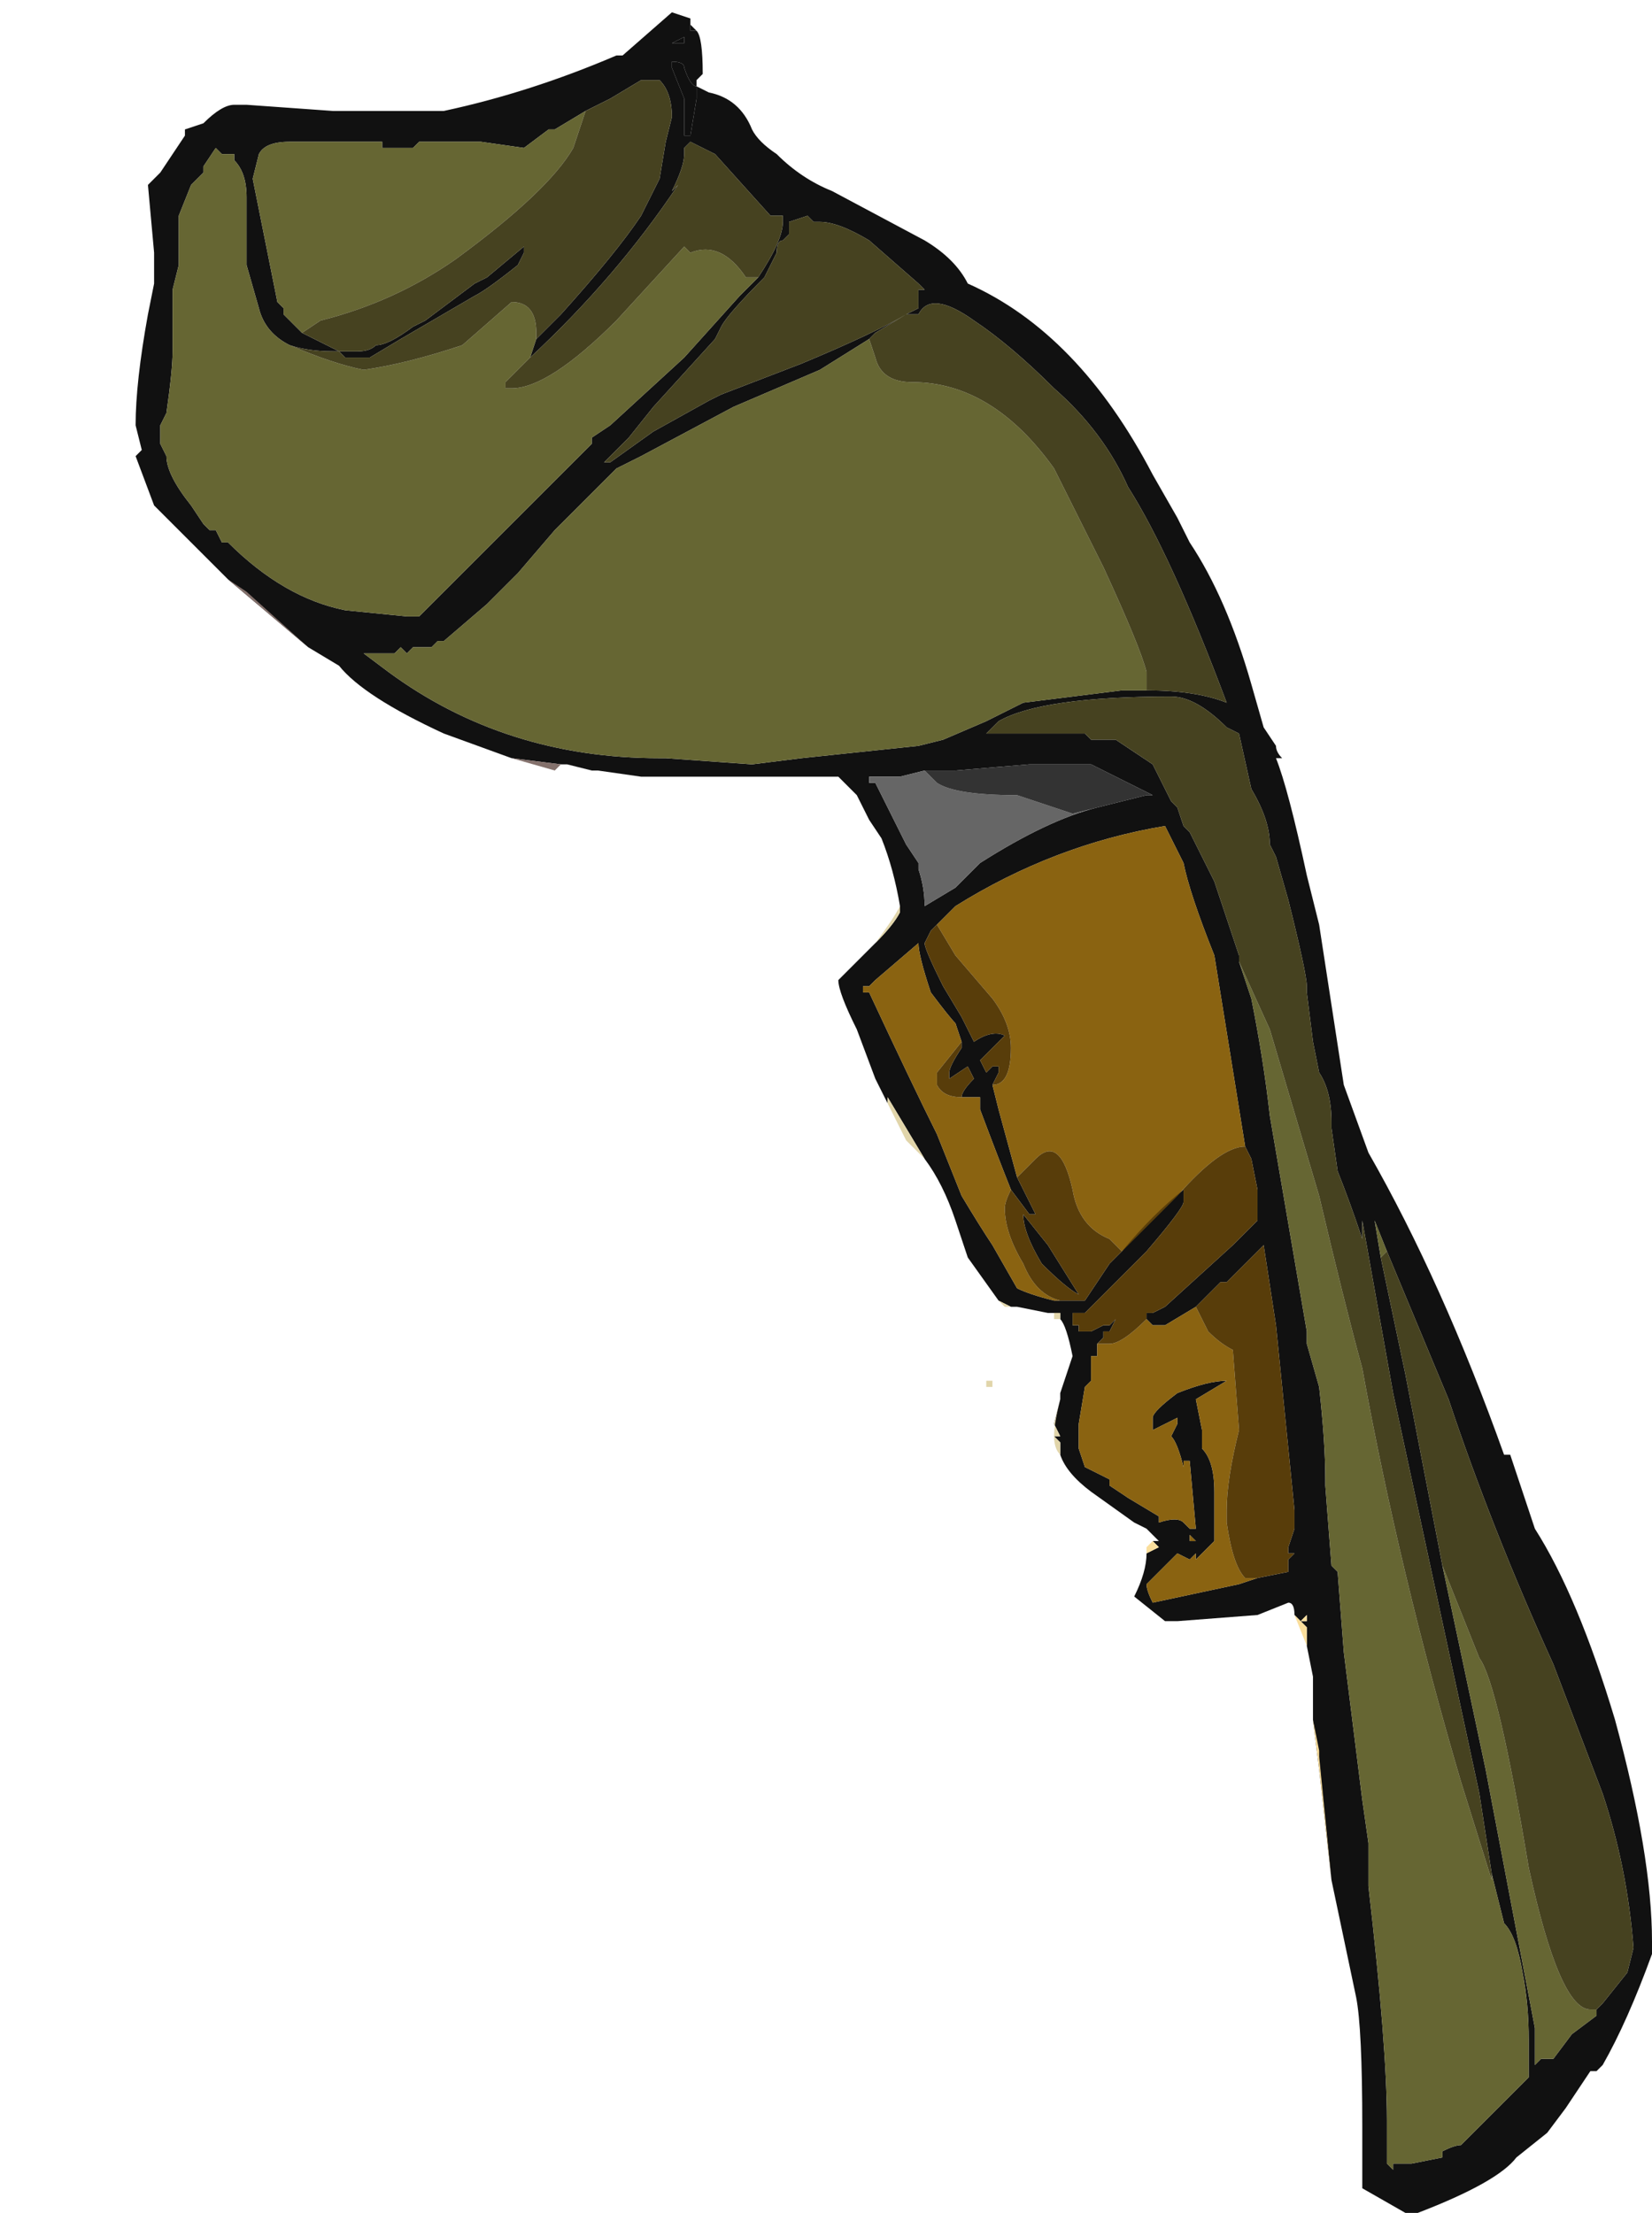 <?xml version="1.0" encoding="UTF-8" standalone="no"?>
<svg xmlns:ffdec="https://www.free-decompiler.com/flash" xmlns:xlink="http://www.w3.org/1999/xlink" ffdec:objectType="shape" height="17.95px" width="13.4px" xmlns="http://www.w3.org/2000/svg">
  <g transform="matrix(1.0, 0.0, 0.0, 1.0, 3.45, 16.05)">
    <path d="M-1.6 -11.35 L-2.2 -11.95 -2.35 -12.35 -2.3 -12.4 -2.35 -12.6 Q-2.35 -12.95 -2.25 -13.5 L-2.2 -13.75 -2.2 -14.0 -2.25 -14.55 -2.15 -14.65 -1.95 -14.95 -1.95 -15.0 -1.8 -15.05 Q-1.65 -15.2 -1.55 -15.2 L-1.45 -15.2 -0.75 -15.15 0.15 -15.15 Q0.85 -15.3 1.55 -15.6 L1.6 -15.6 2.0 -15.95 2.15 -15.9 2.15 -15.85 2.15 -15.8 2.2 -15.8 Q2.25 -15.75 2.25 -15.45 L2.2 -15.4 2.2 -15.35 Q2.15 -15.35 2.1 -15.5 2.1 -15.55 2.0 -15.55 L2.0 -15.5 2.1 -15.25 2.1 -14.95 2.15 -14.95 2.2 -15.25 2.2 -15.35 2.3 -15.3 Q2.55 -15.25 2.65 -15.0 2.7 -14.9 2.85 -14.8 3.05 -14.6 3.3 -14.5 L4.05 -14.1 Q4.3 -13.95 4.4 -13.75 5.3 -13.35 5.9 -12.2 L6.1 -11.85 6.2 -11.65 Q6.5 -11.2 6.7 -10.5 L6.8 -10.15 6.9 -10.0 Q6.9 -9.95 6.95 -9.9 L6.9 -9.9 Q7.0 -9.65 7.15 -8.95 L7.25 -8.55 7.45 -7.25 7.65 -6.7 Q8.25 -5.65 8.75 -4.25 L8.8 -4.25 9.0 -3.65 Q9.35 -3.1 9.65 -2.1 9.95 -1.0 9.95 -0.3 L9.95 -0.2 Q9.75 0.35 9.55 0.7 L9.5 0.75 9.45 0.75 9.25 1.05 9.1 1.25 8.85 1.45 Q8.7 1.65 8.05 1.9 L7.95 1.9 7.6 1.7 7.6 1.2 Q7.6 0.4 7.55 0.15 L7.35 -0.8 7.25 -1.7 7.2 -2.1 7.2 -2.45 7.15 -2.7 7.15 -2.85 7.1 -2.9 7.15 -2.9 7.15 -2.95 7.1 -2.9 7.05 -2.95 Q7.05 -3.05 7.0 -3.05 L6.75 -2.95 6.1 -2.9 6.0 -2.9 5.75 -3.1 Q5.85 -3.3 5.85 -3.45 L5.95 -3.5 5.9 -3.55 5.95 -3.55 5.85 -3.65 5.75 -3.7 5.4 -3.95 Q5.2 -4.1 5.15 -4.25 L5.15 -4.35 5.1 -4.4 5.15 -4.4 5.1 -4.5 5.15 -4.7 5.15 -4.75 5.2 -4.9 5.25 -5.05 Q5.2 -5.3 5.15 -5.35 L5.15 -5.4 5.1 -5.4 5.05 -5.4 4.8 -5.45 4.75 -5.45 4.65 -5.5 4.4 -5.85 4.3 -6.15 Q4.2 -6.45 4.05 -6.65 L3.75 -7.15 3.75 -7.1 3.7 -7.2 3.65 -7.3 3.5 -7.7 Q3.35 -8.0 3.35 -8.1 L3.65 -8.4 Q3.8 -8.55 3.85 -8.65 L3.85 -8.7 Q3.8 -9.0 3.7 -9.25 L3.6 -9.4 3.5 -9.6 3.35 -9.75 1.75 -9.75 1.4 -9.8 1.35 -9.8 1.15 -9.85 1.1 -9.85 0.7 -9.9 0.15 -10.1 Q-0.5 -10.4 -0.7 -10.65 L-0.95 -10.8 -1.6 -11.35 M1.35 -15.1 L1.35 -15.1 M1.3 -15.15 L1.05 -15.0 1.0 -15.0 0.8 -14.85 0.45 -14.9 -0.05 -14.9 -0.1 -14.85 -0.35 -14.85 -0.35 -14.9 -1.1 -14.9 Q-1.3 -14.9 -1.35 -14.8 L-1.4 -14.6 -1.2 -13.6 -1.15 -13.55 -1.15 -13.5 -1.0 -13.35 -0.7 -13.2 -0.55 -13.2 Q-0.45 -13.2 -0.4 -13.25 -0.3 -13.25 -0.1 -13.4 L0.0 -13.45 0.4 -13.75 0.5 -13.8 0.8 -14.05 0.8 -14.0 0.75 -13.9 Q0.5 -13.7 0.4 -13.65 L-0.2 -13.3 -0.45 -13.15 -0.65 -13.15 -0.7 -13.2 -0.75 -13.2 Q-0.95 -13.2 -1.1 -13.25 -1.3 -13.35 -1.35 -13.55 L-1.45 -13.9 -1.45 -14.45 Q-1.45 -14.65 -1.55 -14.75 L-1.55 -14.8 -1.65 -14.8 -1.7 -14.85 -1.8 -14.7 -1.8 -14.65 -1.9 -14.55 -2.0 -14.3 -2.0 -13.9 -2.05 -13.7 -2.05 -13.2 Q-2.05 -13.05 -2.1 -12.7 L-2.15 -12.6 -2.15 -12.45 -2.1 -12.35 Q-2.1 -12.2 -1.9 -11.95 L-1.8 -11.8 -1.75 -11.75 -1.7 -11.75 -1.65 -11.65 -1.6 -11.65 Q-1.15 -11.2 -0.65 -11.1 L-0.15 -11.05 -0.05 -11.05 1.35 -12.45 1.35 -12.5 1.5 -12.6 2.1 -13.15 2.55 -13.65 2.7 -13.8 Q2.9 -14.1 2.9 -14.25 L2.9 -14.3 2.8 -14.3 2.35 -14.8 2.15 -14.9 2.1 -14.85 2.1 -14.8 Q2.1 -14.7 2.0 -14.5 L2.05 -14.55 Q1.55 -13.8 0.85 -13.15 L0.9 -13.3 1.1 -13.5 Q1.55 -14.0 1.75 -14.3 L1.9 -14.6 1.95 -14.9 2.0 -15.1 Q2.0 -15.3 1.9 -15.4 L1.75 -15.4 1.5 -15.25 1.3 -15.15 M2.0 -15.7 L2.1 -15.7 2.1 -15.75 2.0 -15.7 M2.95 -14.15 L2.9 -14.1 Q2.85 -14.1 2.85 -14.0 L2.75 -13.8 Q2.45 -13.5 2.4 -13.4 L2.35 -13.3 1.85 -12.75 1.65 -12.5 1.45 -12.3 1.5 -12.3 1.85 -12.55 2.3 -12.8 2.4 -12.85 3.05 -13.1 Q3.65 -13.35 3.9 -13.5 L4.0 -13.55 4.0 -13.7 4.05 -13.7 4.0 -13.75 3.6 -14.1 Q3.35 -14.25 3.2 -14.25 L3.15 -14.25 3.1 -14.3 2.95 -14.25 2.95 -14.15 M8.65 -0.85 L8.55 -1.5 7.85 -4.75 7.6 -6.15 7.6 -6.0 Q7.5 -6.3 7.4 -6.55 L7.35 -6.9 7.35 -6.95 Q7.35 -7.2 7.25 -7.35 L7.2 -7.6 7.15 -8.0 7.15 -8.05 Q7.15 -8.15 7.0 -8.75 L6.9 -9.1 6.85 -9.2 Q6.85 -9.4 6.7 -9.65 L6.6 -10.1 6.5 -10.15 Q6.25 -10.4 6.05 -10.4 5.0 -10.4 4.65 -10.2 L4.55 -10.1 5.35 -10.1 5.4 -10.05 5.6 -10.05 5.9 -9.85 6.05 -9.55 6.1 -9.5 6.15 -9.35 6.2 -9.3 6.4 -8.9 6.6 -8.3 6.6 -8.25 6.7 -7.95 Q6.8 -7.45 6.85 -7.0 L7.15 -5.25 7.15 -5.15 7.25 -4.8 Q7.3 -4.35 7.3 -4.05 L7.3 -4.0 7.35 -3.35 7.4 -3.3 7.45 -2.65 7.6 -1.45 7.65 -1.1 7.65 -0.75 Q7.8 0.55 7.8 1.15 L7.8 1.5 7.85 1.55 7.85 1.5 8.0 1.5 8.25 1.45 8.25 1.4 Q8.35 1.35 8.4 1.35 L8.95 0.8 8.95 0.5 Q8.95 0.2 8.9 -0.05 8.85 -0.35 8.75 -0.45 L8.65 -0.85 M5.85 -10.45 Q6.25 -10.45 6.5 -10.35 6.05 -11.55 5.7 -12.1 5.5 -12.55 5.1 -12.9 4.75 -13.25 4.45 -13.45 4.1 -13.7 4.0 -13.5 L3.9 -13.5 3.65 -13.35 3.6 -13.3 3.2 -13.05 2.5 -12.75 1.75 -12.35 1.55 -12.25 1.05 -11.75 0.75 -11.4 0.5 -11.15 0.15 -10.85 0.1 -10.85 Q0.1 -10.8 0.1 -10.85 L0.05 -10.8 -0.1 -10.8 -0.15 -10.75 -0.2 -10.8 -0.25 -10.75 -0.5 -10.75 -0.3 -10.6 Q0.65 -9.9 1.9 -9.9 L1.95 -9.9 2.65 -9.85 3.05 -9.9 4.0 -10.0 4.2 -10.05 4.55 -10.2 4.85 -10.35 5.65 -10.45 5.85 -10.45 M5.45 -9.5 L5.85 -9.6 5.9 -9.6 5.4 -9.85 4.9 -9.85 4.3 -9.8 4.05 -9.8 3.85 -9.75 3.6 -9.75 3.6 -9.7 3.65 -9.7 3.9 -9.2 4.0 -9.05 4.0 -9.0 Q4.05 -8.85 4.05 -8.7 L4.3 -8.85 4.5 -9.05 Q5.05 -9.4 5.45 -9.5 M5.9 -9.6 L5.9 -9.6 M6.65 -6.75 L6.4 -8.3 Q6.2 -8.8 6.15 -9.05 L6.0 -9.35 Q5.1 -9.2 4.3 -8.7 L4.15 -8.55 4.1 -8.5 4.05 -8.4 Q4.05 -8.35 4.2 -8.05 L4.35 -7.8 4.45 -7.6 Q4.6 -7.7 4.7 -7.65 L4.5 -7.45 4.55 -7.35 4.6 -7.4 4.65 -7.4 4.65 -7.35 4.6 -7.25 4.65 -7.05 4.8 -6.5 4.95 -6.2 4.9 -6.2 4.75 -6.4 Q4.65 -6.65 4.5 -7.05 L4.5 -7.15 4.35 -7.15 Q4.35 -7.2 4.45 -7.3 L4.4 -7.4 4.25 -7.3 Q4.25 -7.25 4.25 -7.35 4.25 -7.4 4.35 -7.55 L4.35 -7.6 4.3 -7.75 Q4.25 -7.8 4.1 -8.0 4.0 -8.3 4.0 -8.4 L3.65 -8.1 3.6 -8.05 3.55 -8.05 3.55 -8.0 3.6 -8.0 Q3.95 -7.25 4.15 -6.85 L4.35 -6.35 Q4.5 -6.1 4.6 -5.95 L4.8 -5.6 Q4.9 -5.55 5.1 -5.5 L5.15 -5.5 5.35 -5.5 5.55 -5.8 5.65 -5.9 Q5.9 -6.2 6.15 -6.4 L6.15 -6.3 Q6.15 -6.25 5.85 -5.9 L5.35 -5.4 5.25 -5.4 5.25 -5.3 5.3 -5.3 5.3 -5.25 5.4 -5.25 5.5 -5.3 5.55 -5.3 5.6 -5.35 5.55 -5.25 5.5 -5.25 5.5 -5.2 5.45 -5.15 5.45 -5.05 5.4 -5.05 5.4 -4.85 5.35 -4.8 5.3 -4.5 5.3 -4.3 5.35 -4.15 5.55 -4.05 5.55 -4.0 5.7 -3.9 5.95 -3.75 5.95 -3.7 Q6.1 -3.75 6.15 -3.7 L6.2 -3.65 6.25 -3.65 6.2 -4.2 6.15 -4.2 6.15 -4.15 Q6.1 -4.35 6.05 -4.4 L6.1 -4.5 6.1 -4.55 5.9 -4.45 5.9 -4.55 Q5.9 -4.6 6.1 -4.75 6.35 -4.85 6.5 -4.85 L6.25 -4.7 6.3 -4.45 6.3 -4.3 Q6.4 -4.2 6.4 -3.95 L6.4 -3.55 6.25 -3.4 6.25 -3.55 6.2 -3.6 6.2 -3.55 6.25 -3.55 6.25 -3.45 6.2 -3.4 6.1 -3.45 5.85 -3.2 Q5.85 -3.15 5.9 -3.05 L6.6 -3.2 6.75 -3.25 7.0 -3.3 7.0 -3.4 7.05 -3.45 7.0 -3.45 7.0 -3.5 7.05 -3.65 7.05 -3.8 6.9 -5.3 6.8 -5.95 6.5 -5.65 6.45 -5.65 6.25 -5.45 6.0 -5.3 5.9 -5.3 5.85 -5.35 5.85 -5.4 5.9 -5.4 6.0 -5.45 6.55 -5.95 6.75 -6.15 6.75 -6.4 6.7 -6.65 6.65 -6.75 M5.3 -5.55 Q5.2 -5.6 5.0 -5.8 4.85 -6.05 4.85 -6.2 L5.05 -5.95 5.3 -5.55 M8.7 -3.95 L8.7 -3.95 M7.8 -5.9 L7.7 -6.15 7.75 -5.85 7.95 -4.9 8.25 -3.35 8.6 -1.7 9.0 0.4 9.0 0.7 9.05 0.65 9.15 0.65 9.3 0.45 9.5 0.3 9.5 0.25 9.55 0.2 9.75 -0.05 9.8 -0.25 Q9.75 -0.9 9.55 -1.5 L9.15 -2.55 Q8.65 -3.65 8.3 -4.7 L7.8 -5.9 M-3.4 -16.05 L-3.4 -16.05 M-0.8 -15.05 L-0.8 -15.05" fill="#111111" fill-rule="evenodd" stroke="none"/>
    <path d="M-1.0 -13.35 L-1.15 -13.5 -1.15 -13.55 -1.2 -13.6 -1.4 -14.6 -1.35 -14.8 Q-1.3 -14.9 -1.1 -14.9 L-0.35 -14.9 -0.35 -14.85 -0.1 -14.85 -0.05 -14.9 0.45 -14.9 0.8 -14.85 1.0 -15.0 1.05 -15.0 1.3 -15.15 1.2 -14.85 Q1.0 -14.5 0.25 -13.95 -0.25 -13.6 -0.85 -13.45 L-1.0 -13.35 M0.9 -13.3 L0.85 -13.15 0.65 -12.95 0.65 -12.9 0.7 -12.9 Q1.0 -12.9 1.55 -13.45 L2.1 -14.05 2.15 -14.0 Q2.4 -14.1 2.6 -13.8 L2.7 -13.8 2.55 -13.65 2.1 -13.15 1.5 -12.6 1.35 -12.5 1.35 -12.45 -0.05 -11.05 -0.15 -11.05 -0.65 -11.1 Q-1.15 -11.2 -1.6 -11.65 L-1.65 -11.65 -1.7 -11.75 -1.75 -11.75 -1.8 -11.8 -1.9 -11.95 Q-2.1 -12.2 -2.1 -12.35 L-2.15 -12.45 -2.15 -12.6 -2.1 -12.7 Q-2.05 -13.05 -2.05 -13.2 L-2.05 -13.7 -2.0 -13.9 -2.0 -14.3 -1.9 -14.55 -1.8 -14.65 -1.8 -14.7 -1.7 -14.85 -1.65 -14.8 -1.55 -14.8 -1.55 -14.75 Q-1.45 -14.65 -1.45 -14.45 L-1.45 -13.9 -1.35 -13.55 Q-1.3 -13.35 -1.1 -13.25 -0.75 -13.1 -0.5 -13.05 -0.15 -13.1 0.3 -13.25 L0.7 -13.6 Q0.9 -13.6 0.9 -13.35 L0.9 -13.3 M8.65 -0.85 L8.75 -0.45 Q8.85 -0.35 8.9 -0.05 8.95 0.2 8.95 0.5 L8.95 0.8 8.4 1.35 Q8.35 1.35 8.25 1.4 L8.25 1.45 8.0 1.5 7.85 1.5 7.85 1.55 7.8 1.5 7.8 1.15 Q7.8 0.55 7.65 -0.75 L7.65 -1.1 7.6 -1.45 7.45 -2.65 7.4 -3.3 7.35 -3.35 7.3 -4.0 7.3 -4.05 Q7.3 -4.35 7.25 -4.8 L7.15 -5.15 7.15 -5.25 6.85 -7.0 Q6.8 -7.45 6.7 -7.95 L6.6 -8.25 6.85 -7.7 7.25 -6.35 Q7.45 -5.5 7.6 -4.95 7.9 -3.3 8.4 -1.6 L8.65 -0.8 8.65 -0.85 M3.6 -13.3 L3.65 -13.15 Q3.7 -12.95 3.95 -12.95 4.6 -12.95 5.1 -12.25 L5.5 -11.45 Q5.8 -10.8 5.85 -10.6 L5.85 -10.45 5.65 -10.45 4.85 -10.35 4.55 -10.2 4.2 -10.05 4.0 -10.0 3.05 -9.9 2.65 -9.85 1.95 -9.9 1.9 -9.9 Q0.65 -9.9 -0.3 -10.6 L-0.5 -10.75 -0.25 -10.75 -0.2 -10.8 -0.15 -10.75 -0.1 -10.8 0.05 -10.8 0.1 -10.85 Q0.1 -10.8 0.1 -10.85 L0.15 -10.85 0.5 -11.15 0.75 -11.4 1.05 -11.75 1.55 -12.25 1.75 -12.35 2.5 -12.75 3.2 -13.05 3.6 -13.3 M7.75 -5.85 L7.7 -6.15 7.8 -5.9 7.75 -5.85 M9.55 0.2 L9.5 0.25 9.5 0.3 9.3 0.45 9.15 0.65 9.05 0.65 9.0 0.7 9.0 0.4 8.6 -1.7 8.25 -3.35 8.55 -2.6 Q8.7 -2.4 8.95 -0.9 9.2 0.25 9.45 0.25 L9.5 0.25 9.55 0.2" fill="#666633" fill-rule="evenodd" stroke="none"/>
    <path d="M-1.6 -11.35 L-0.95 -10.8 -1.45 -11.25 -1.6 -11.35 M0.7 -9.9 L1.1 -9.85 1.05 -9.8 0.7 -9.9" fill="#84716c" fill-rule="evenodd" stroke="none"/>
    <path d="M5.45 -9.5 Q5.05 -9.4 4.5 -9.05 L4.3 -8.85 4.05 -8.7 Q4.05 -8.85 4.0 -9.0 L4.0 -9.05 3.9 -9.2 3.65 -9.7 3.6 -9.7 3.6 -9.75 3.85 -9.75 4.05 -9.8 4.15 -9.7 Q4.3 -9.6 4.8 -9.6 L5.25 -9.45 5.45 -9.5 M5.9 -9.6 L5.9 -9.6" fill="#666666" fill-rule="evenodd" stroke="none"/>
    <path d="M4.15 -8.55 L4.3 -8.7 Q5.1 -9.2 6.0 -9.35 L6.15 -9.05 Q6.2 -8.8 6.4 -8.3 L6.65 -6.75 Q6.45 -6.75 6.1 -6.35 L5.65 -5.9 5.55 -6.0 Q5.3 -6.1 5.25 -6.4 5.15 -6.85 4.95 -6.65 L4.8 -6.5 4.65 -7.05 4.6 -7.25 Q4.75 -7.25 4.75 -7.55 4.75 -7.75 4.6 -7.95 L4.3 -8.3 4.15 -8.55 M5.85 -5.35 L5.9 -5.3 6.0 -5.3 6.25 -5.45 6.35 -5.25 Q6.45 -5.15 6.55 -5.1 L6.6 -4.45 Q6.5 -4.05 6.5 -3.8 L6.5 -3.7 Q6.55 -3.35 6.65 -3.25 L6.75 -3.25 6.6 -3.2 5.9 -3.05 Q5.85 -3.15 5.85 -3.2 L6.1 -3.45 6.2 -3.4 6.25 -3.45 6.25 -3.55 6.2 -3.55 6.2 -3.6 6.25 -3.55 6.25 -3.4 6.4 -3.55 6.4 -3.95 Q6.4 -4.2 6.3 -4.3 L6.3 -4.45 6.25 -4.7 6.5 -4.85 Q6.35 -4.85 6.1 -4.75 5.9 -4.6 5.9 -4.55 L5.9 -4.45 6.1 -4.55 6.1 -4.5 6.05 -4.4 Q6.1 -4.35 6.15 -4.15 L6.15 -4.2 6.2 -4.2 6.25 -3.65 6.2 -3.65 6.15 -3.7 Q6.1 -3.75 5.95 -3.7 L5.95 -3.75 5.7 -3.9 5.55 -4.0 5.55 -4.05 5.35 -4.15 5.3 -4.3 5.3 -4.5 5.35 -4.8 5.4 -4.85 5.4 -5.05 5.45 -5.05 5.45 -5.15 5.55 -5.15 Q5.65 -5.15 5.85 -5.35 M6.45 -5.65 L6.5 -5.65 6.45 -5.65 M5.3 -5.25 L5.3 -5.3 5.3 -5.25 M5.15 -5.5 L5.1 -5.5 Q4.9 -5.55 4.8 -5.6 L4.6 -5.95 Q4.5 -6.1 4.35 -6.35 L4.15 -6.85 Q3.95 -7.25 3.6 -8.0 L3.55 -8.0 3.55 -8.05 3.6 -8.05 3.65 -8.1 4.0 -8.4 Q4.0 -8.3 4.1 -8.0 4.25 -7.8 4.3 -7.75 L4.35 -7.6 4.15 -7.35 Q4.15 -7.3 4.15 -7.25 4.2 -7.15 4.35 -7.15 L4.5 -7.15 4.5 -7.05 Q4.65 -6.65 4.75 -6.4 4.7 -6.3 4.7 -6.25 4.7 -6.05 4.85 -5.8 4.95 -5.55 5.15 -5.5" fill="#8a6311" fill-rule="evenodd" stroke="none"/>
    <path d="M3.85 -8.7 L3.85 -8.65 Q3.8 -8.55 3.65 -8.4 3.8 -8.6 3.85 -8.7 M3.65 -7.3 L3.7 -7.2 3.65 -7.3 M3.75 -7.1 L3.75 -7.15 4.05 -6.65 3.9 -6.8 3.75 -7.1 M4.65 -5.5 L4.75 -5.45 4.7 -5.45 4.65 -5.5 M5.1 -5.4 L5.15 -5.4 5.15 -5.35 5.1 -5.35 5.1 -5.4 M5.25 -5.05 L5.2 -4.9 5.25 -5.05 M5.15 -4.7 L5.1 -4.5 5.15 -4.4 5.1 -4.4 5.15 -4.35 5.15 -4.25 Q5.1 -4.3 5.1 -4.4 5.1 -4.5 5.15 -4.7 M4.55 -4.85 L4.6 -4.85 4.6 -4.8 4.55 -4.8 4.55 -4.85" fill="#e1d5aa" fill-rule="evenodd" stroke="none"/>
    <path d="M5.9 -3.55 L5.95 -3.5 5.85 -3.45 5.85 -3.5 5.9 -3.55 M7.05 -2.95 L7.1 -2.9 7.15 -2.95 7.15 -2.9 7.1 -2.9 7.15 -2.85 7.15 -2.7 7.05 -2.95 M7.2 -2.1 L7.25 -1.7 7.35 -0.8 7.25 -1.8 7.25 -1.85 7.2 -2.1" fill="#fade9c" fill-rule="evenodd" stroke="none"/>
    <path d="M1.35 -15.1 L1.35 -15.1 M-1.0 -13.35 L-0.85 -13.45 Q-0.25 -13.6 0.25 -13.95 1.0 -14.5 1.2 -14.85 L1.3 -15.15 1.5 -15.25 1.75 -15.4 1.9 -15.4 Q2.0 -15.3 2.0 -15.1 L1.95 -14.9 1.9 -14.6 1.75 -14.3 Q1.55 -14.0 1.1 -13.5 L0.9 -13.3 0.9 -13.35 Q0.9 -13.6 0.7 -13.6 L0.3 -13.25 Q-0.15 -13.1 -0.5 -13.05 -0.75 -13.1 -1.1 -13.25 -0.95 -13.2 -0.75 -13.2 L-0.7 -13.2 -0.65 -13.15 -0.45 -13.15 -0.2 -13.3 0.4 -13.65 Q0.5 -13.7 0.75 -13.9 L0.8 -14.0 0.8 -14.05 0.5 -13.8 0.4 -13.75 0.0 -13.45 -0.1 -13.4 Q-0.3 -13.25 -0.4 -13.25 -0.45 -13.2 -0.55 -13.2 L-0.7 -13.2 -1.0 -13.35 M0.85 -13.15 Q1.55 -13.8 2.05 -14.55 L2.0 -14.5 Q2.1 -14.7 2.1 -14.8 L2.1 -14.85 2.15 -14.9 2.35 -14.8 2.8 -14.3 2.9 -14.3 2.9 -14.25 Q2.9 -14.1 2.7 -13.8 L2.6 -13.8 Q2.4 -14.1 2.15 -14.0 L2.1 -14.05 1.55 -13.45 Q1.0 -12.9 0.7 -12.9 L0.65 -12.9 0.65 -12.95 0.85 -13.15 M2.95 -14.15 L2.95 -14.25 3.1 -14.3 3.15 -14.25 3.2 -14.25 Q3.35 -14.25 3.6 -14.1 L4.0 -13.75 4.05 -13.7 4.0 -13.7 4.0 -13.55 3.9 -13.5 Q3.65 -13.35 3.05 -13.1 L2.4 -12.85 2.3 -12.8 1.85 -12.55 1.5 -12.3 1.45 -12.3 1.65 -12.5 1.85 -12.75 2.35 -13.3 2.4 -13.4 Q2.45 -13.5 2.75 -13.8 L2.85 -14.0 Q2.85 -14.1 2.9 -14.1 L2.95 -14.15 M6.6 -8.25 L6.6 -8.3 6.4 -8.9 6.2 -9.3 6.15 -9.35 6.1 -9.5 6.05 -9.55 5.9 -9.85 5.6 -10.05 5.4 -10.05 5.35 -10.1 4.55 -10.1 4.65 -10.2 Q5.0 -10.4 6.05 -10.4 6.25 -10.4 6.5 -10.15 L6.6 -10.1 6.7 -9.65 Q6.85 -9.4 6.85 -9.2 L6.9 -9.1 7.0 -8.75 Q7.15 -8.15 7.15 -8.05 L7.15 -8.0 7.2 -7.6 7.25 -7.35 Q7.35 -7.2 7.35 -6.95 L7.35 -6.9 7.4 -6.55 Q7.5 -6.3 7.6 -6.0 L7.6 -6.15 7.85 -4.75 8.55 -1.5 8.65 -0.85 8.65 -0.8 8.4 -1.6 Q7.9 -3.3 7.6 -4.95 7.45 -5.5 7.25 -6.35 L6.85 -7.7 6.6 -8.25 M3.6 -13.3 L3.65 -13.35 3.9 -13.5 4.0 -13.5 Q4.1 -13.7 4.45 -13.45 4.75 -13.25 5.1 -12.9 5.5 -12.55 5.7 -12.1 6.05 -11.55 6.5 -10.35 6.25 -10.45 5.85 -10.45 L5.85 -10.6 Q5.8 -10.8 5.5 -11.45 L5.1 -12.25 Q4.6 -12.95 3.95 -12.95 3.7 -12.95 3.65 -13.15 L3.6 -13.3 M7.75 -5.85 L7.8 -5.9 8.3 -4.7 Q8.65 -3.65 9.15 -2.55 L9.55 -1.5 Q9.75 -0.9 9.8 -0.25 L9.75 -0.05 9.55 0.2 9.5 0.25 9.45 0.25 Q9.2 0.25 8.95 -0.9 8.7 -2.4 8.55 -2.6 L8.25 -3.35 7.95 -4.9 7.75 -5.85" fill="#464220" fill-rule="evenodd" stroke="none"/>
    <path d="M5.9 -9.6 L5.85 -9.6 5.45 -9.5 5.25 -9.45 4.8 -9.6 Q4.3 -9.6 4.15 -9.7 L4.05 -9.8 4.3 -9.8 4.9 -9.85 5.4 -9.85 5.9 -9.6" fill="#333333" fill-rule="evenodd" stroke="none"/>
    <path d="M4.15 -8.55 L4.3 -8.3 4.6 -7.95 Q4.75 -7.75 4.75 -7.55 4.75 -7.25 4.6 -7.25 L4.65 -7.35 4.65 -7.4 4.6 -7.4 4.55 -7.35 4.5 -7.45 4.7 -7.65 Q4.6 -7.7 4.45 -7.6 L4.35 -7.8 4.2 -8.05 Q4.05 -8.35 4.05 -8.4 L4.1 -8.5 4.15 -8.55 M4.8 -6.5 L4.95 -6.65 Q5.15 -6.85 5.25 -6.4 5.3 -6.1 5.55 -6.0 L5.65 -5.9 6.1 -6.35 Q6.45 -6.75 6.65 -6.75 L6.7 -6.65 6.75 -6.4 6.75 -6.15 6.55 -5.95 6.0 -5.45 5.9 -5.4 5.85 -5.4 5.85 -5.35 Q5.65 -5.15 5.55 -5.15 L5.45 -5.15 5.5 -5.2 5.5 -5.25 5.55 -5.25 5.6 -5.35 5.55 -5.3 5.5 -5.3 5.4 -5.25 5.3 -5.25 5.3 -5.3 5.25 -5.3 5.25 -5.4 5.35 -5.4 5.85 -5.9 Q6.15 -6.25 6.15 -6.3 L6.15 -6.4 Q5.9 -6.2 5.65 -5.9 L5.55 -5.8 5.35 -5.5 5.15 -5.5 Q4.95 -5.55 4.85 -5.8 4.7 -6.05 4.7 -6.25 4.7 -6.3 4.75 -6.4 L4.9 -6.2 4.95 -6.2 4.8 -6.5 M6.25 -5.45 L6.45 -5.65 6.5 -5.65 6.8 -5.95 6.9 -5.3 7.05 -3.8 7.05 -3.65 7.0 -3.5 7.0 -3.45 7.05 -3.45 7.0 -3.4 7.0 -3.3 6.75 -3.25 6.65 -3.25 Q6.55 -3.35 6.5 -3.7 L6.5 -3.8 Q6.5 -4.05 6.6 -4.45 L6.55 -5.1 Q6.45 -5.15 6.35 -5.25 L6.25 -5.45 M4.35 -7.6 L4.35 -7.55 Q4.25 -7.4 4.25 -7.35 4.25 -7.25 4.25 -7.3 L4.4 -7.4 4.45 -7.3 Q4.35 -7.2 4.35 -7.15 4.2 -7.15 4.15 -7.25 4.15 -7.3 4.15 -7.35 L4.35 -7.6 M5.3 -5.55 L5.05 -5.95 4.85 -6.2 Q4.85 -6.05 5.0 -5.8 5.2 -5.6 5.3 -5.55" fill="#583d0a" fill-rule="evenodd" stroke="none"/>
    <path d="M2.2 -15.35 L2.2 -15.25 2.15 -14.95 2.1 -14.95 2.1 -15.25 2.0 -15.5 2.0 -15.55 Q2.1 -15.55 2.1 -15.5 2.15 -15.35 2.2 -15.35 L2.2 -15.4 2.2 -15.35 M2.2 -15.8 L2.15 -15.8 2.15 -15.85 2.2 -15.8 M2.0 -15.7 L2.1 -15.75 2.1 -15.7 2.0 -15.7" fill="#101010" fill-rule="evenodd" stroke="none"/>
  </g>
</svg>
